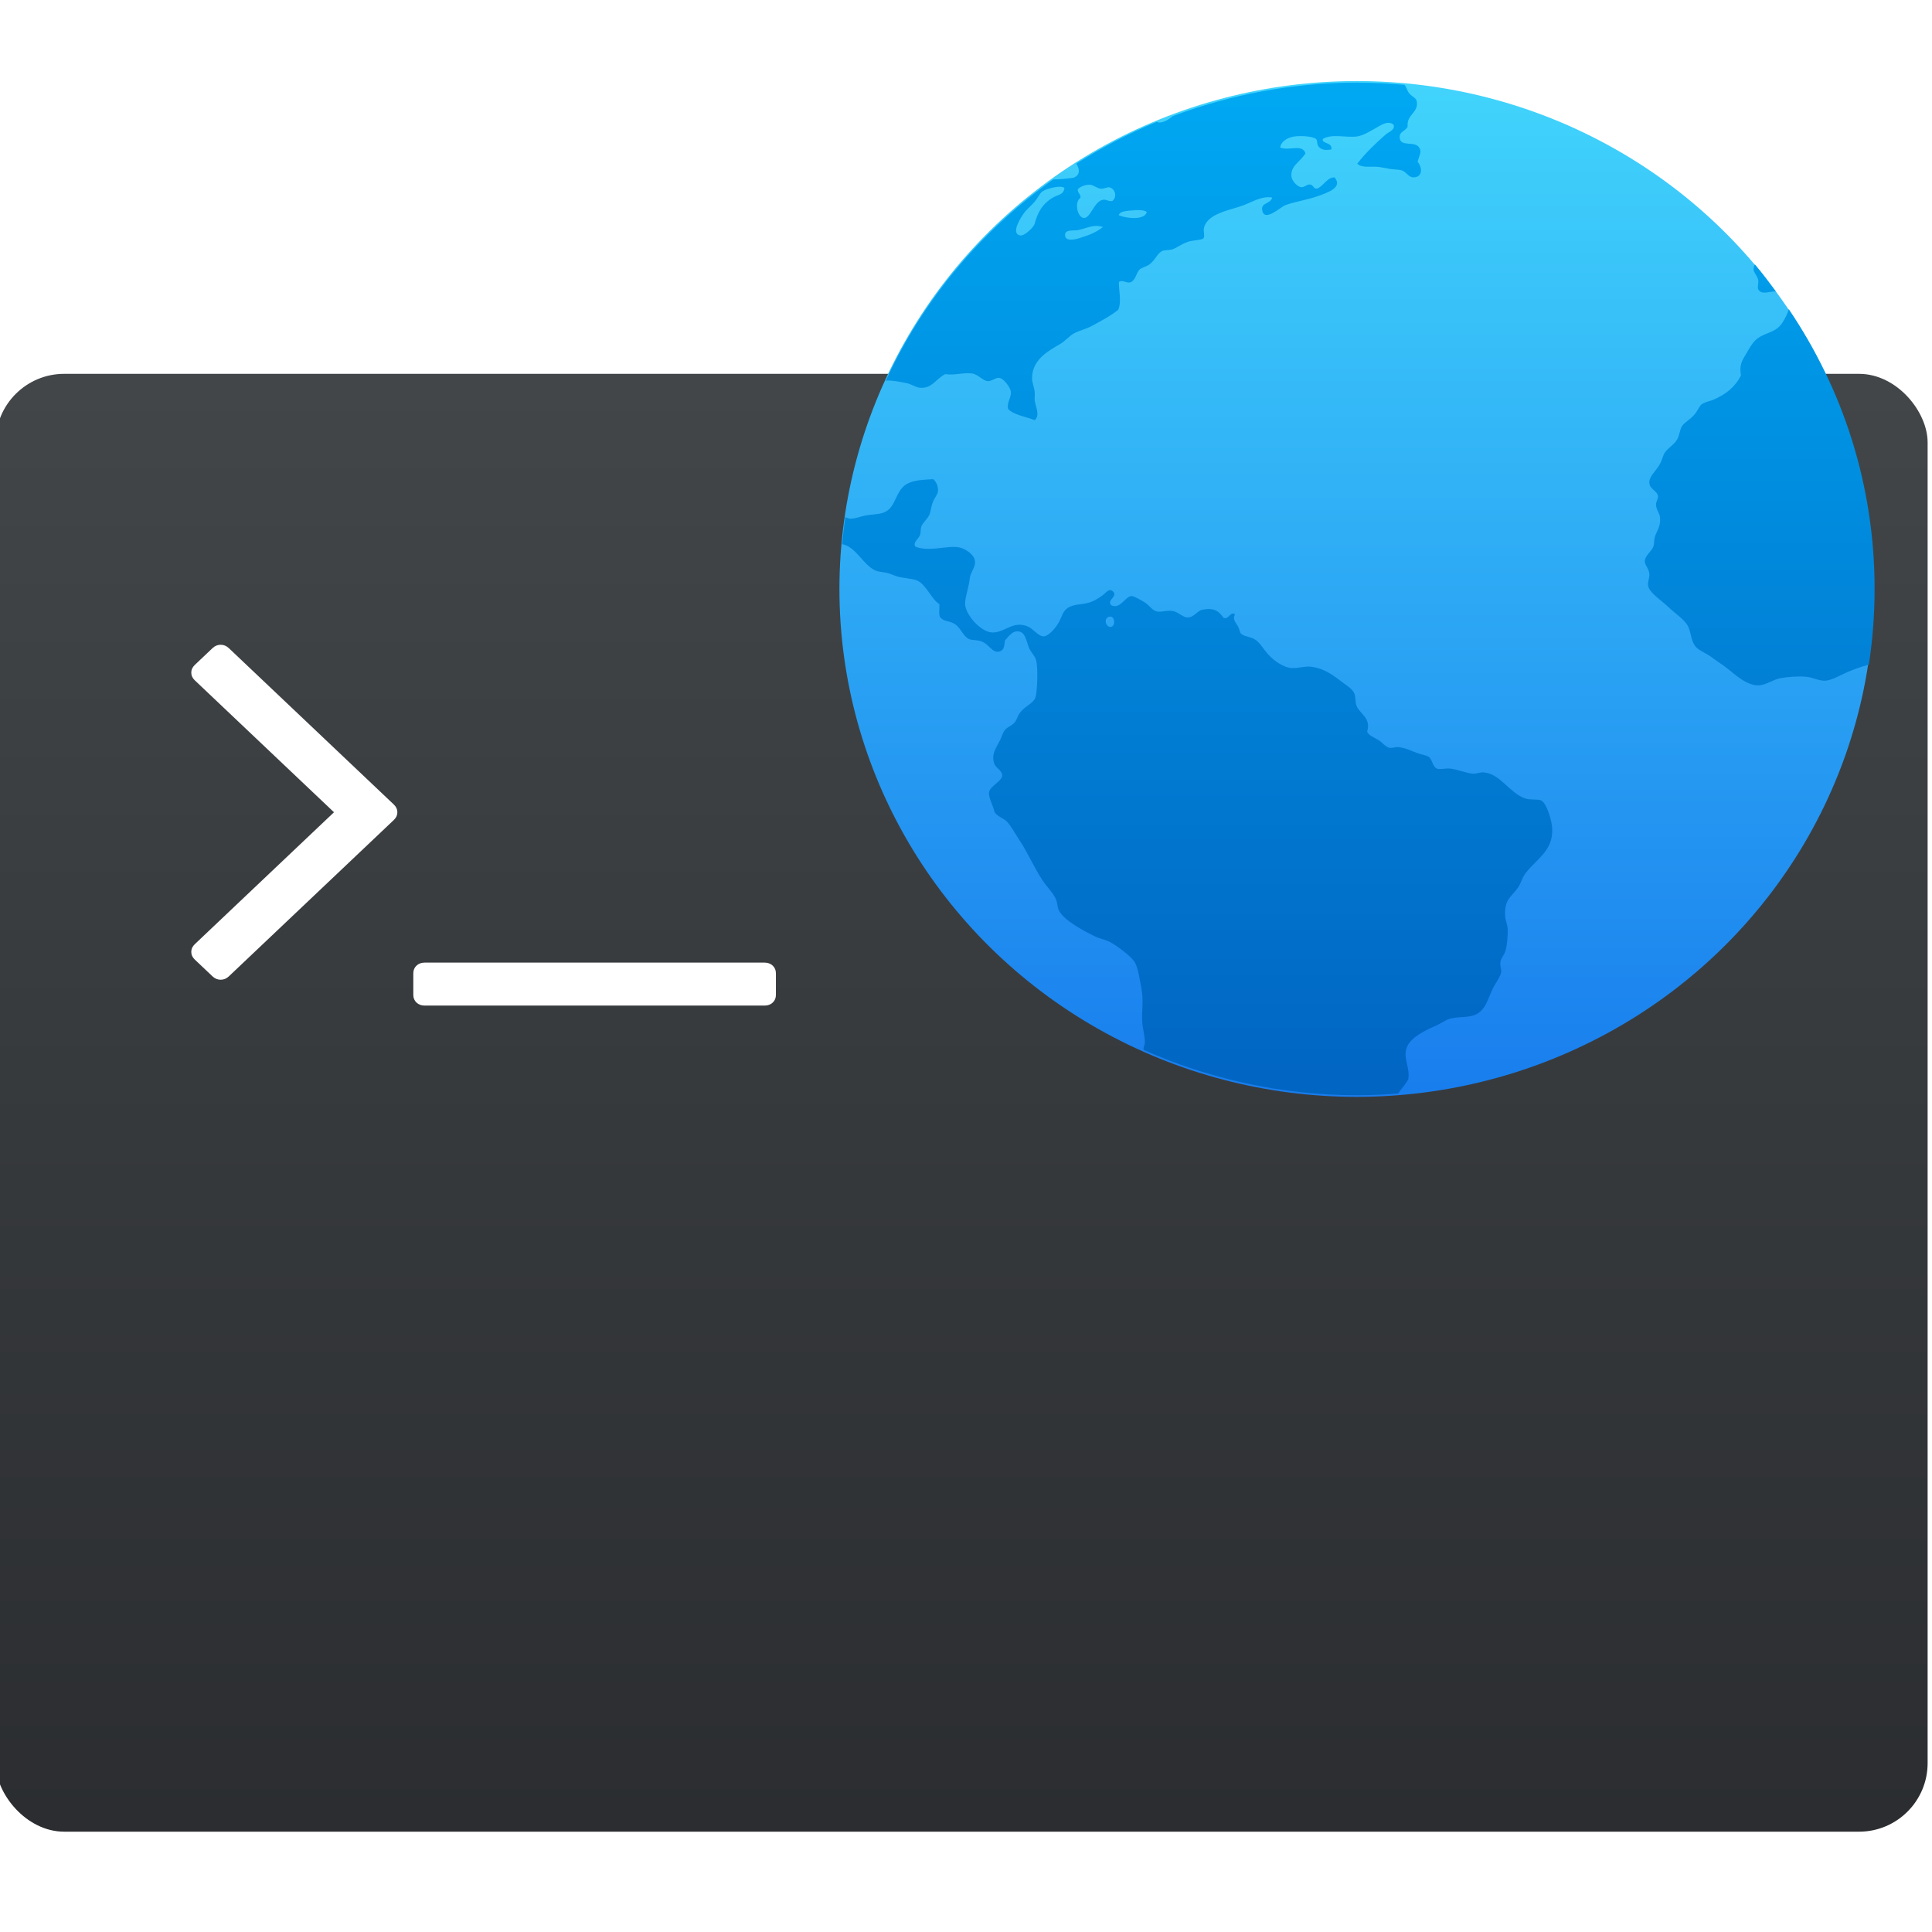 <svg xmlns="http://www.w3.org/2000/svg" xmlns:xlink="http://www.w3.org/1999/xlink" width="48" height="48"><linearGradient id="a" x1="409.571" x2="409.571" y1="542.798" y2="507.798" gradientTransform="matrix(1.052 0 0 1.028 -21.151 -14.04)" gradientUnits="userSpaceOnUse"><stop offset="0" stop-color="#2a2c2f"/><stop offset="1" stop-color="#424649"/></linearGradient><filter id="b" color-interpolation-filters="sRGB"><feColorMatrix result="result3" type="saturate" values="0"/><feColorMatrix in="SourceGraphic" result="colormatrix" values="0 0 0 0 0 0 0 0 0 0 0 0 0 0 0 1 -0.5 -0.5 0 0"/><feFlood flood-color="#440086" result="result1"/><feComposite in2="colormatrix" operator="in" result="result2"/><feComposite in2="colormatrix" k1="0" k2="1" k3="-.5" k4="0" operator="arithmetic" result="result12"/><feBlend in="result12" in2="result3" mode="normal" result="result6"/><feColorMatrix in="SourceGraphic" result="colormatrix" values="0 0 0 0 0 0 0 0 0 0 0 0 0 0 0 -0.5 1 -0.5 0 0"/><feFlood flood-color="#fe3f00" result="result4"/><feComposite in2="colormatrix" operator="in" result="result5"/><feComposite in2="colormatrix" k1="0" k2="1" k3="-.5" k4="0" operator="arithmetic" result="result13"/><feBlend in="result13" in2="result6" mode="normal" result="result9"/><feColorMatrix in="SourceGraphic" result="colormatrix" values="0 0 0 0 0 0 0 0 0 0 0 0 0 0 0 -0.5 -0.5 1 0 0"/><feFlood flood-color="#fc0" result="result7"/><feComposite in2="colormatrix" operator="in" result="result8"/><feComposite in2="colormatrix" k1="0" k2="1" k3="-.5" k4="0" operator="arithmetic" result="result14"/><feBlend in="result14" in2="result9" mode="normal" result="result10"/><feComposite in="result10" in2="SourceGraphic" operator="in" result="result11"/></filter><linearGradient id="c" x1="399.571" x2="399.571" y1="545.798" y2="517.798" gradientUnits="userSpaceOnUse"><stop offset="0" stop-color="#3889e9"/><stop offset="1" stop-color="#5ea5fb"/></linearGradient><linearGradient id="d" x1="400.556" x2="400.556" y1="546.927" y2="516.475" gradientUnits="userSpaceOnUse"><stop offset="0" stop-color="#187ced"/><stop offset="1" stop-color="#42d6fc"/></linearGradient><linearGradient id="e" x1="16.038" x2="16.038" y1="29.505" y2="2.32" gradientTransform="matrix(1.104 0 0 1.1 382.901 514.188)" gradientUnits="userSpaceOnUse"><stop offset="0" stop-color="#0164c2"/><stop offset="1" stop-color="#00a9f3"/></linearGradient><linearGradient id="f" x1="-324.944" x2="-328.21" y1="649.741" y2="307.753" gradientUnits="userSpaceOnUse"><stop offset="0" stop-color="#016ed4"/><stop offset="1" stop-color="#00b1ff"/></linearGradient><g transform="matrix(.939 0 0 .939 -378.012 -451.872)"><rect width="46.303" height="34.939" x="385.65" y="507.78" fill="url(#a)" ry="1.644" transform="matrix(1.104 0 0 1.104 -23.305 -69.471)"/><g fill="#fff"><circle cx="449.517" cy="495.063" r="2.069"/><circle cx="444.434" cy="495.107" r="2.069"/><circle cx="439.437" cy="495.156" r="2.069"/></g><g fill="#fff"><path fill="#fff" d="m133.523 78.097c-.488-.489-1.113-.733-1.873-.733h-78.215c-.76 0-1.385.244-1.874.733-.488.489-.732 1.113-.732 1.874v5.215c0 .76.244 1.385.732 1.873.489.488 1.114.733 1.874.733h78.215c.76 0 1.385-.245 1.873-.733s.732-1.113.732-1.873v-5.215c.001-.761-.243-1.385-.732-1.874z" transform="matrix(.115 0 0 .109 407.659 498.264)"/><path fill="#fff" d="m8.38 1.022c-.543-.543-1.168-.815-1.874-.815s-1.33.272-1.873.815l-4.074 4.074c-.543.543-.814 1.167-.814 1.874s.271 1.331.814 1.874l32.02 32.019-32.02 32.02c-.543.543-.814 1.168-.814 1.873 0 .707.271 1.331.814 1.874l4.074 4.073c.543.544 1.167.814 1.873.814s1.331-.271 1.874-.814l37.967-37.966c.543-.543.814-1.169.814-1.875s-.271-1.331-.814-1.874z" transform="matrix(.115 0 0 .109 407.659 498.264)"/></g></g><g filter="url(#b)" transform="matrix(.831 0 0 .816 -299.232 -419.463)"><circle cx="400.571" cy="531.798" r="0" fill="url(#c)"/><g transform="matrix(1.051 0 0 1.051 -20.353 -26.94)"><circle cx="400.571" cy="531.798" r="14" fill="url(#d)" stroke="url(#d)" stroke-width="1.427"/><path fill="url(#e)" d="m400.589 517.129c-1.856 0-3.623.353-5.255.973-.119.109-.273.192-.395.182-.017-.002-.033-.012-.051-.019-.805.336-1.568.747-2.292 1.213.094.152.122.322-.071.404-.033.013-.442.055-.585.052-2.058 1.491-3.71 3.496-4.765 5.837.017-.003.032-.01.05-.011.16-.003.391.043.545.076.142.029.257.124.379.133.349.027.433-.244.717-.395.294.041.489-.05.754-.02.181.02.312.213.453.223.119.012.223-.111.338-.093.112.018.304.259.322.395.024.169-.125.321-.076.507.178.18.501.217.754.321.165-.136.022-.388 0-.584-.003-.087.012-.164 0-.244-.015-.135-.073-.259-.074-.375-.003-.535.433-.786.793-.997.156-.092.279-.253.414-.321.191-.095.333-.118.491-.206.286-.16.531-.288.754-.47.103-.243.01-.568.019-.808.103-.063.192.027.302.019.172-.035.187-.278.285-.375.057-.056.212-.095.283-.15.172-.134.228-.337.378-.395.054-.022.178-.015.263-.038.112-.03.271-.161.453-.223.119-.041.39-.05.435-.094.056-.057-.001-.216.019-.301.091-.425.733-.515 1.112-.657.266-.1.539-.284.831-.228-.057.202-.329.13-.283.375.064.34.52-.097.641-.148.23-.097.625-.156.927-.265.265-.097.74-.244.49-.546-.208-.012-.309.244-.49.321-.125.021-.101-.105-.208-.115-.101-.012-.159.093-.263.075-.104-.017-.25-.18-.266-.301-.041-.314.266-.443.397-.678-.087-.284-.48-.058-.719-.169.023-.169.198-.286.397-.318.162-.027.527-.013.624.072.056.048.004.166.095.245.096.087.214.077.339.058.044-.214-.28-.161-.244-.302.255-.166.669-.03.982-.076.18-.027.368-.153.527-.242.151-.086.348-.235.509-.095.043.154-.14.204-.226.281-.289.256-.586.549-.81.847.138.134.388.066.621.094.091.012.205.038.302.056.113.021.232.014.32.037.159.038.201.208.358.208.258-0.0.261-.279.115-.453.046-.177.119-.27.056-.394-.116-.232-.543-.012-.565-.301-.013-.188.157-.179.226-.319-.031-.362.298-.389.263-.713-.015-.136-.13-.138-.226-.265-.049-.062-.072-.182-.128-.236-.44-.038-.886-.063-1.336-.063zm-7.593 2.959h.002c.088.012.194.107.3.115.1.003.184-.056.246-.038.158.041.224.279.075.395-.123.015-.171-.054-.264-.037-.256.043-.355.544-.546.527-.181-.015-.278-.454-.095-.584.012-.114-.084-.132-.077-.245.054-.069.209-.144.359-.132zm-.849.059c.052.002.092.014.112.037-.025.2-.182.187-.338.281-.268.161-.423.407-.509.752-.025.1-.289.366-.417.339-.299-.063.083-.613.151-.696.076-.093.177-.174.266-.281.086-.104.142-.243.226-.301.091-.063.351-.138.509-.132zm2.233.676c.096.002.182.018.221.056-.061.248-.598.183-.795.093.012-.094.16-.12.283-.132.087-.003.195-.021.29-.017zm-1.221.458c.064-.002.128.012.195.03-.174.145-.361.227-.66.321-.143.045-.391.101-.415-.059-.03-.196.21-.15.341-.168.165-.023.346-.118.539-.125zm18.739 1.114c-.023.054-.038.106-.036.158.012.091.111.178.134.301.012.065-.031.206 0 .265.091.176.329.05.499.059-.193-.265-.386-.531-.596-.782zm.964 1.293c-.027.13-.115.299-.187.407-.164.249-.388.261-.624.394-.197.111-.281.297-.397.49-.125.209-.202.335-.151.637-.169.333-.424.538-.773.696-.103.046-.244.064-.339.132-.075.054-.118.199-.226.319-.132.147-.271.209-.341.321-.054.087-.072.259-.132.375-.081.158-.252.235-.358.395-.048.074-.081.224-.134.321-.12.216-.324.372-.302.563.022.184.231.216.246.377.003.091-.06.146-.056.245.003.144.101.246.112.357.028.279-.095.391-.148.582-.025.091-.014.194-.038.265-.047.14-.242.266-.246.431-.002.117.121.212.131.377.003.114-.056.235-.036.339.04.205.407.443.566.602.213.213.493.377.585.602.077.19.076.438.226.582.11.106.293.172.434.282.132.103.275.192.415.301.23.179.577.536.943.509.191-.013.387-.169.604-.208.223-.04.512-.06.737-.037.172.017.35.12.529.112.189-.012.406-.151.621-.245.173-.075.385-.158.618-.219.107-.715.164-1.448.164-2.194 0-3.003-.901-5.787-2.443-8.107zm-24.337 4.929c-.313.017-.519.031-.697.112-.408.185-.329.735-.737.865-.141.045-.335.047-.49.075-.134.025-.297.097-.435.094-.038-0-.093-.029-.141-.044-.036.258-.066.519-.089.781.388.074.588.587.931.756.094.047.217.05.338.076.097.022.172.063.266.095.2.067.444.059.604.13.24.106.417.557.624.678.012.122-.024.285.019.375.097.132.236.103.397.189.193.104.252.371.434.453.063.028.221.024.32.055.25.075.332.364.546.301.141-.041.129-.185.152-.319.093-.1.194-.259.339-.262.234-.012.255.241.341.468.048.128.174.24.207.375.059.234.029.933-.021 1.073-.059.171-.292.244-.435.434-.068.089-.1.22-.151.282-.092.112-.23.141-.299.245-.039.058-.077.183-.115.262-.113.239-.265.409-.17.696.04.118.225.197.226.337.001.164-.349.31-.376.49-.021.134.108.372.151.546.031.131.28.213.358.301.132.148.238.358.359.544.239.366.427.813.66 1.167.123.186.296.353.378.546.042.097.036.213.074.301.135.303.73.62 1.038.771.144.07.303.094.435.168.2.111.596.41.697.584.09.157.146.539.19.789.059.33.001.584.019.941.012.193.073.388.076.582.001.068-.036.118-.039.188-0.0.011.004.024.004.035 1.853.836 3.907 1.312 6.08 1.312.393 0 .781-.021 1.165-.051.017-.029.032-.059.054-.086.089-.116.167-.217.226-.319.056-.343-.137-.583-.056-.884.09-.338.558-.544.887-.696.113-.052.228-.137.32-.169.227-.079.511-.036.719-.112.354-.129.39-.507.565-.828.083-.152.191-.304.207-.412.014-.097-.036-.189-.021-.304.017-.114.119-.212.151-.337.041-.163.059-.402.059-.583 0-.149-.07-.28-.075-.414-.025-.488.177-.542.358-.808.091-.132.125-.282.188-.377.304-.452.831-.67.793-1.354-.012-.226-.155-.737-.322-.809-.095-.041-.315-.003-.453-.056-.446-.166-.708-.717-1.17-.752-.098-.012-.189.04-.3.038-.183-.012-.459-.128-.661-.15-.129-.013-.301.038-.378 0-.118-.057-.13-.274-.226-.338-.075-.053-.224-.07-.339-.115-.186-.07-.333-.154-.547-.169-.066-.003-.149.031-.226.021-.119-.021-.212-.16-.322-.226-.137-.084-.264-.123-.32-.242.124-.405-.218-.518-.302-.752-.04-.11-.022-.242-.056-.339-.05-.14-.188-.221-.341-.338-.273-.209-.515-.406-.905-.454-.172-.022-.342.052-.549.038-.22-.013-.495-.205-.66-.392-.16-.183-.237-.347-.377-.434-.132-.085-.307-.083-.397-.168-.04-.037-.033-.101-.076-.189-.066-.137-.178-.213-.095-.377-.15-.077-.154.143-.319.115-.147-.207-.271-.306-.604-.245-.152.028-.238.22-.415.225-.146.012-.26-.162-.453-.189-.145-.021-.31.039-.414.02-.161-.032-.211-.166-.358-.262-.108-.07-.317-.191-.378-.189-.19.012-.325.402-.586.264-.127-.161.207-.245.056-.395-.114-.114-.21.052-.302.115-.105.072-.203.143-.319.186-.259.097-.421.046-.624.15-.188.097-.196.259-.302.451-.087.158-.285.387-.415.397-.158.012-.309-.22-.453-.282-.432-.187-.641.166-1.0.17-.333.012-.809-.536-.792-.848.003-.19.11-.479.132-.715.021-.187.149-.3.151-.471.003-.228-.304-.404-.453-.431-.352-.065-.842.141-1.246-.021-.077-.127.09-.216.134-.339.025-.07.01-.165.036-.242.044-.12.171-.213.227-.339.042-.097.053-.237.095-.357.05-.137.14-.225.151-.321.013-.127-.034-.273-.134-.357zm5.044 3.981c.128.012.144.275.013.297-.141.022-.213-.221-.076-.284.023-.012.045-.012.063-.011v-.002z"/><g><g><g><g><g><g><g transform="matrix(.952 0 0 .952 -17.496 34.423) matrix(.09 0 0 .09 438.336 482.077) matrix(1.204 0 0 1.204 -35.719 -130.85) matrix(9.206 0 0 9.206 -4262.747 -3635.204) matrix(.09 0 0 .09 438.336 482.077) matrix(1.204 0 0 1.204 63.521 -89.411) matrix(15.075 0 0 15.075 -6218.922 -8263.619)"><circle cx="400.571" cy="531.798" r="0" fill="url(#c)"/></g></g></g></g></g></g></g></g></g></svg>